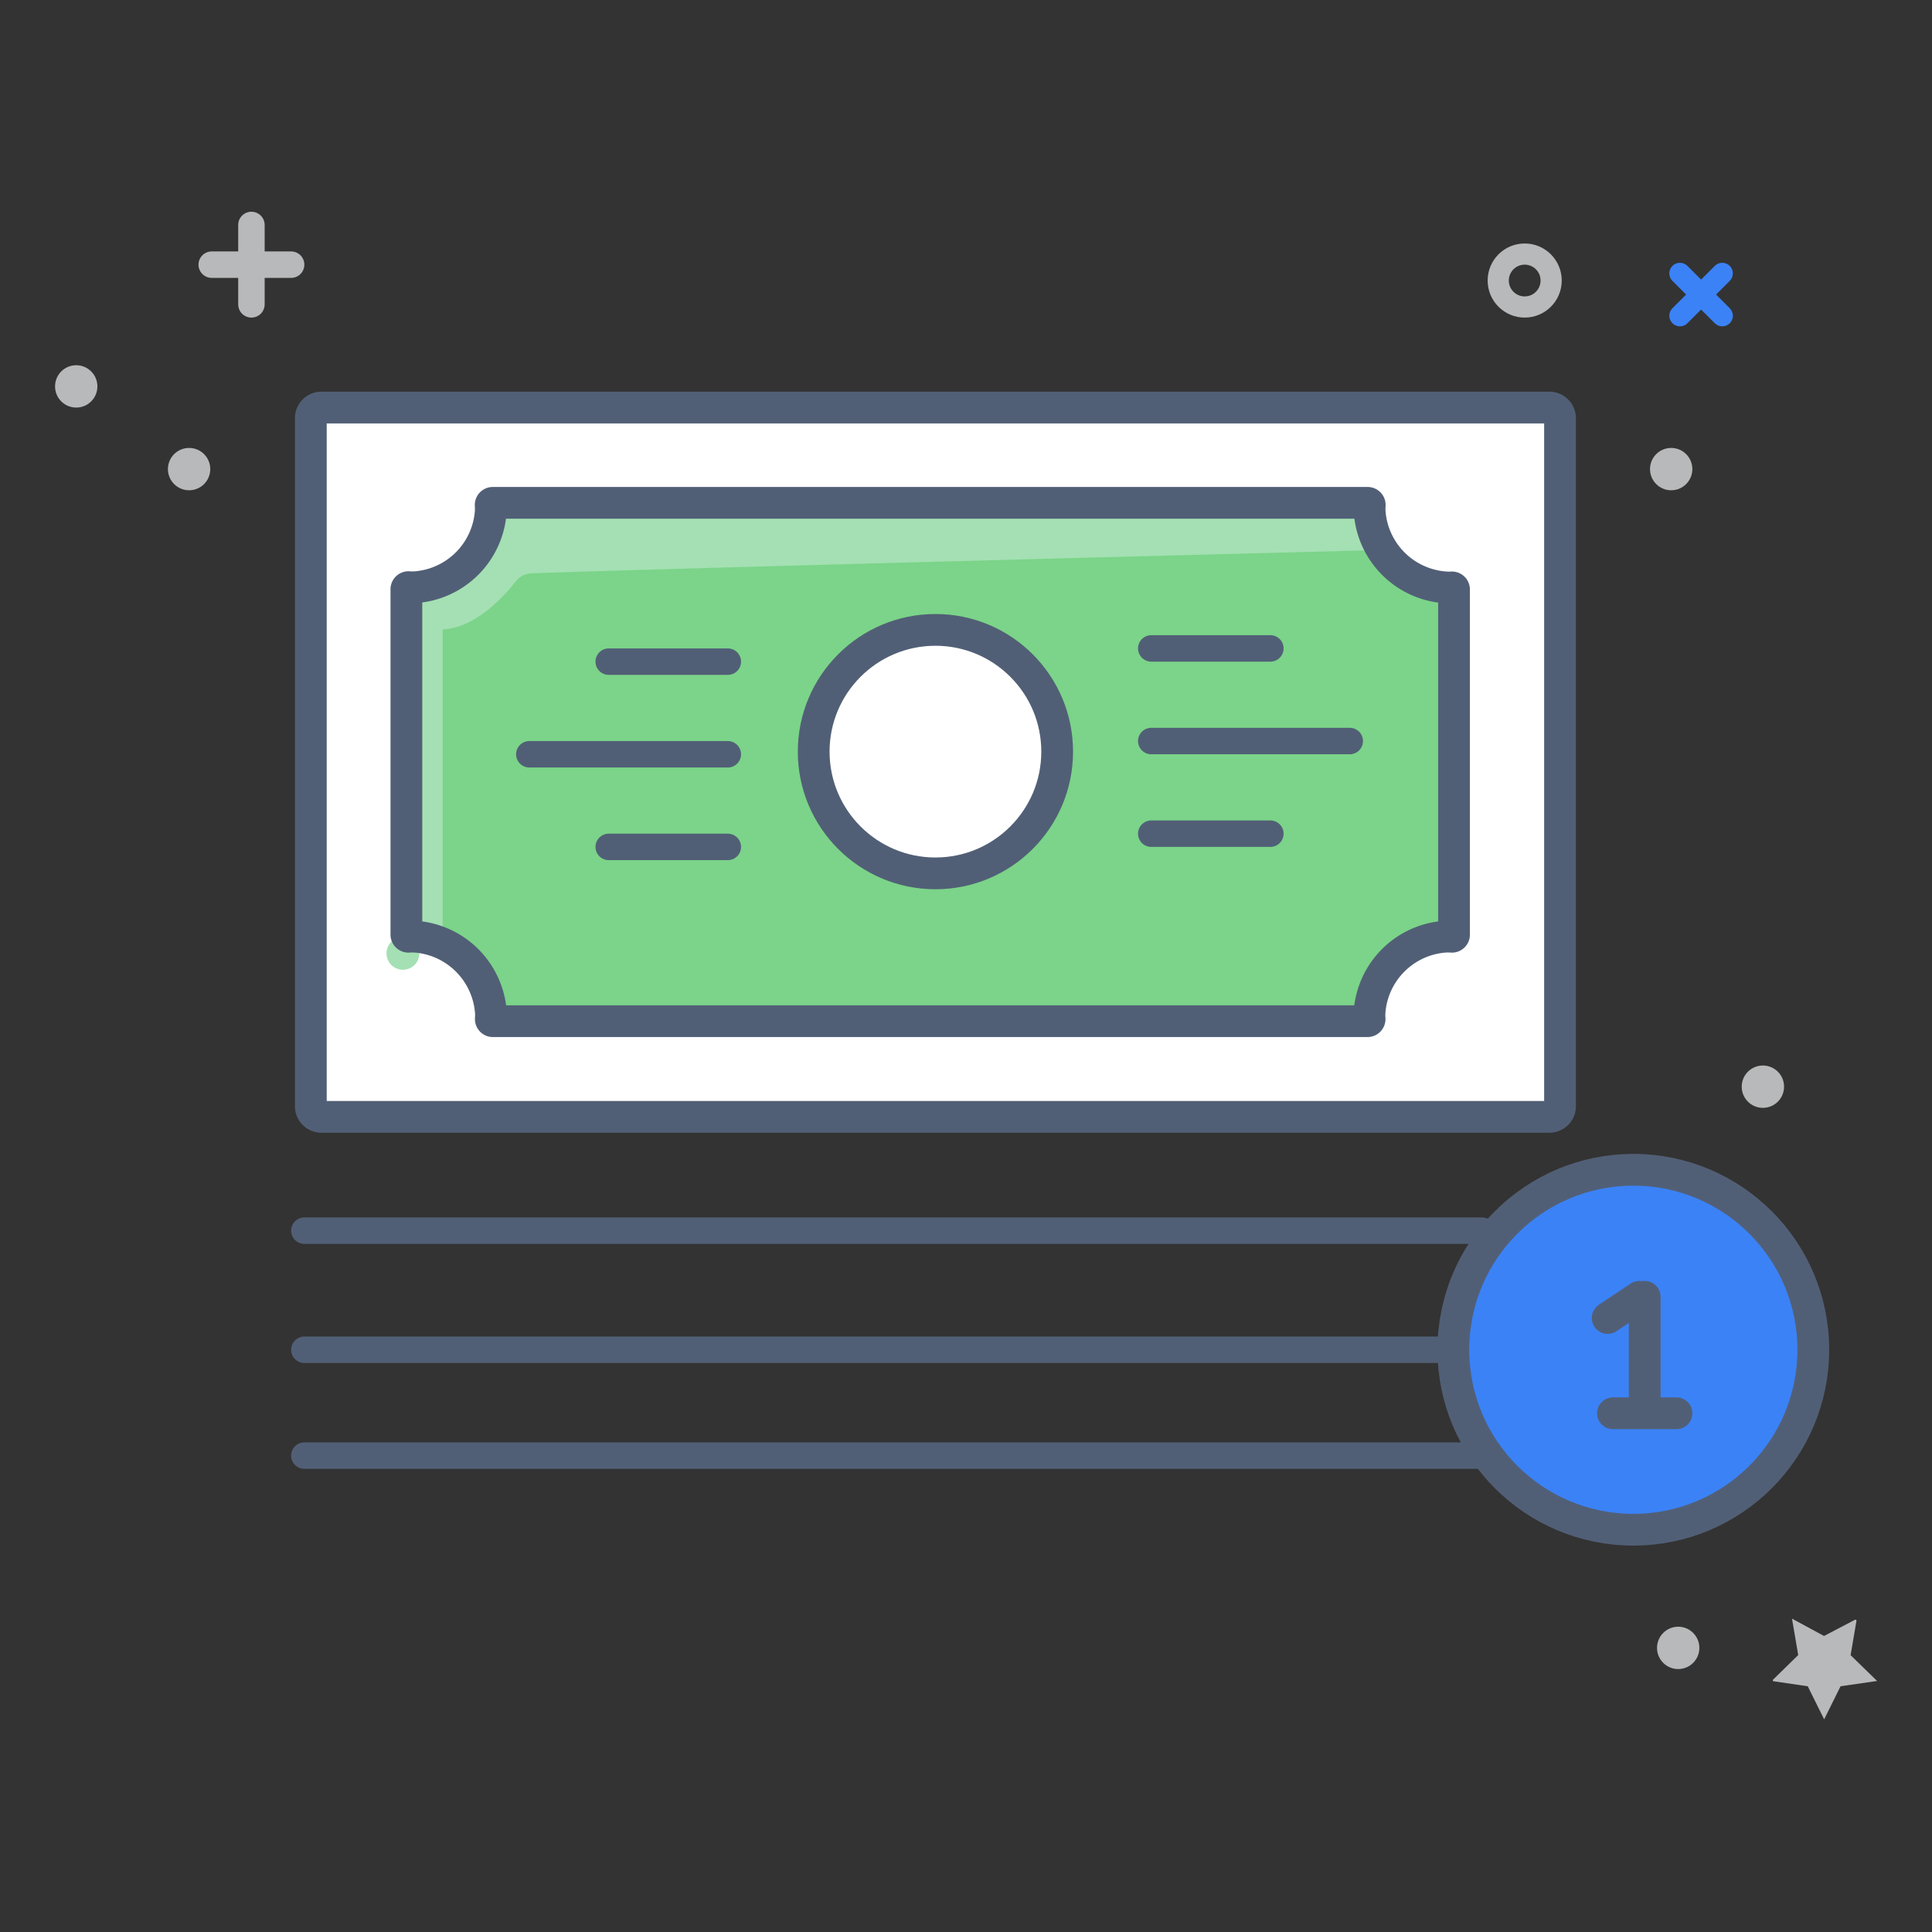 <!DOCTYPE svg PUBLIC "-//W3C//DTD SVG 1.1//EN" "http://www.w3.org/Graphics/SVG/1.1/DTD/svg11.dtd">
<!-- Uploaded to: SVG Repo, www.svgrepo.com, Transformed by: SVG Repo Mixer Tools -->
<svg width="800px" height="800px" viewBox="0 0 146 146" xmlns="http://www.w3.org/2000/svg" fill="#000000">
<rect x="0" y="0" width="146" height="146" fill="#333333" stroke="none"/>
<g id="SVGRepo_bgCarrier" stroke-width="0"/>
<g id="SVGRepo_tracerCarrier" stroke-linecap="round" stroke-linejoin="round"/>
<g id="SVGRepo_iconCarrier">
<title>001-business</title>
<rect x="0.5" y="0.5" width="145" height="145" fill="none"/>
<path d="M70.69,47.6a9.2,9.2,0,0,1,9.2,9.2c0,5.08-4.12,10.8-9.2,10.8s-9.2-5.72-9.2-10.8A9.2,9.2,0,0,1,70.69,47.6Z" fill="#ffffff"/>
<path d="M109.89,44.37V70.82l-0.4,0a6,6,0,0,0-6,6,3.35,3.35,0,0,0,0,.4H37.07a3.35,3.35,0,0,0,0-.4,6,6,0,0,0-6-6l-0.4,0V44.37l0.4,0a6,6,0,0,0,6-6,3.35,3.35,0,0,0,0-.4h66.45a3.35,3.35,0,0,0,0,.4,6,6,0,0,0,6,6Zm-30,12.42a9.2,9.2,0,1,0-9.2,9.2A9.2,9.2,0,0,0,79.89,56.8Z" fill="#7bd489"/>
<path d="M117.09,30.8a0.8,0.8,0,0,1,.8.8v52a0.8,0.8,0,0,1-.8.8H24.29a0.8,0.8,0,0,1-.8-0.8v-52a0.8,0.8,0,0,1,.8-0.8h92.8Zm-7.2,40V44.37l-0.4,0a6,6,0,0,1-6-6,3.35,3.35,0,0,1,0-.4H37.07a3.35,3.35,0,0,1,0,.4,6,6,0,0,1-6,6l-0.4,0V70.82l0.4,0a6,6,0,0,1,6,6,3.35,3.35,0,0,1,0,.4h66.45a3.35,3.35,0,0,1,0-.4,6,6,0,0,1,6-6Z" fill="#ffffff"/>
<path d="M117.89,48V83.6a0.8,0.8,0,0,1-.8.8H24.29a0.8,0.8,0,0,1-.8-0.8v-52a0.8,0.8,0,0,1,.8-0.8h92.8a0.8,0.8,0,0,1,.8.8V48Z" fill="none" stroke="#515f76" stroke-miterlimit="10" stroke-width="2.4"/>
<circle cx="70.69" cy="56.8" r="9.2" fill="none" stroke="#515f76" stroke-miterlimit="10" stroke-width="2.4"/>
<line x1="46" y1="50" x2="55" y2="50" fill="none" stroke="#515f76" stroke-linecap="round" stroke-miterlimit="10" stroke-width="2"/>
<line x1="40" y1="57" x2="55" y2="57" fill="none" stroke="#515f76" stroke-linecap="round" stroke-miterlimit="10" stroke-width="2"/>
<line x1="46" y1="64" x2="55" y2="64" fill="none" stroke="#515f76" stroke-linecap="round" stroke-miterlimit="10" stroke-width="2"/>
<line x1="96" y1="49" x2="87" y2="49" fill="none" stroke="#515f76" stroke-linecap="round" stroke-miterlimit="10" stroke-width="2"/>
<line x1="102" y1="56" x2="87" y2="56" fill="none" stroke="#515f76" stroke-linecap="round" stroke-miterlimit="10" stroke-width="2"/>
<line x1="96" y1="63" x2="87" y2="63" fill="none" stroke="#515f76" stroke-linecap="round" stroke-miterlimit="10" stroke-width="2"/>
<line x1="23" y1="93" x2="112" y2="93" fill="none" stroke="#515f76" stroke-linecap="round" stroke-miterlimit="10" stroke-width="2"/>
<line x1="23" y1="102" x2="109" y2="102" fill="none" stroke="#515f76" stroke-linecap="round" stroke-miterlimit="10" stroke-width="2"/>
<line x1="23" y1="110" x2="112" y2="110" fill="none" stroke="#515f76" stroke-linecap="round" stroke-miterlimit="10" stroke-width="2"/>
<circle cx="123.43" cy="102" r="13.6" fill="#3B82F6"/>
<line x1="121.49" y1="99.6" x2="123.89" y2="98" fill="none" stroke="#515f76" stroke-linecap="round" stroke-miterlimit="10" stroke-width="2.4"/>
<line x1="124.29" y1="106" x2="124.29" y2="98" fill="none" stroke="#515f76" stroke-linecap="round" stroke-miterlimit="10" stroke-width="2.4"/>
<line x1="121.89" y1="106.8" x2="126.69" y2="106.8" fill="none" stroke="#515f76" stroke-linecap="round" stroke-miterlimit="10" stroke-width="2.4"/>
<circle cx="123.43" cy="102" r="13.6" fill="none" stroke="#515f76" stroke-linecap="round" stroke-miterlimit="10" stroke-width="2.4"/>
<line x1="126.95" y1="20.66" x2="130.15" y2="23.86" fill="none" stroke="#3B82F6" stroke-linecap="round" stroke-miterlimit="10" stroke-width="1.6"/>
<line x1="130.15" y1="20.66" x2="126.95" y2="23.86" fill="none" stroke="#3B82F6" stroke-linecap="round" stroke-miterlimit="10" stroke-width="1.6"/>
<circle cx="115.22" cy="21.2" r="2" fill="none" stroke="#b8b9ba" stroke-linecap="round" stroke-miterlimit="10" stroke-width="1.6"/>
<circle cx="126.29" cy="35.45" r="1.6" fill="#b8b9ba"/>
<circle cx="133.22" cy="82.12" r="1.6" fill="#b8b9ba"/>
<path d="M137.84,123.63l2.33-1.22a0.08,0.08,0,0,1,.12.08l-0.44,2.59,2,1.95-2.76.4-1.24,2.5-1.24-2.5-2.6-.38a0.08,0.08,0,0,1,0-.14l1.88-1.84-0.47-2.75Z" fill="#b8b9ba"/>
<circle cx="126.82" cy="124.53" r="1.6" fill="#b8b9ba"/>
<line x1="19" y1="17" x2="19" y2="23" fill="none" stroke="#b8b9ba" stroke-linecap="round" stroke-miterlimit="10" stroke-width="2"/>
<line x1="22" y1="20" x2="16" y2="20" fill="none" stroke="#b8b9ba" stroke-linecap="round" stroke-miterlimit="10" stroke-width="2"/>
<circle cx="14.29" cy="35.45" r="1.6" fill="#b8b9ba"/>
<circle cx="5.76" cy="29.2" r="1.6" fill="#b8b9ba"/>
<path d="M33.49,47.57c0.8,0-.34,0-0.2,0,2.55,0,4.79-2.49,5.68-3.63a1.59,1.59,0,0,1,1.19-.61c7.32-.3,64-1.76,64-1.76-0.44-1.6-.7-1.79-0.7-2.8a2.08,2.08,0,0,1,0-.4H37.07a0.34,0.34,0,0,1,0,.21,5.86,5.86,0,0,1-5,5.71c-2.23.35-.51,0.08-1.82,0.05V70.82a1.24,1.24,0,1,0,.4,0c0.7,0,2.8.13,2.8,0.35V47.57Z" fill="#a4e0b3"/>
<path d="M109.14,44.38a6.16,6.16,0,0,1-5.63-5.63,3.77,3.77,0,0,1,0-.58,0.16,0.16,0,0,0-.16-0.17H37.24a0.16,0.16,0,0,0-.16.17,3.77,3.77,0,0,1,0,.57,6.16,6.16,0,0,1-5.63,5.63,3.77,3.77,0,0,1-.57,0,0.16,0.16,0,0,0-.17.16v26.1a0.16,0.16,0,0,0,.17.16,3.78,3.78,0,0,1,.58,0,6.18,6.18,0,0,1,5.63,5.63,3.78,3.78,0,0,1,0,.58,0.16,0.16,0,0,0,.16.17h66.1A0.16,0.16,0,0,0,103.5,77a3.78,3.78,0,0,1,0-.58,6.16,6.16,0,0,1,5.63-5.63,3.78,3.78,0,0,1,.58,0,0.16,0.16,0,0,0,.17-0.16V44.55a0.16,0.16,0,0,0-.17-0.16A3.77,3.77,0,0,1,109.14,44.38Z" fill="none" stroke="#515f76" stroke-miterlimit="10" stroke-width="2.4"/>
</g>
</svg>